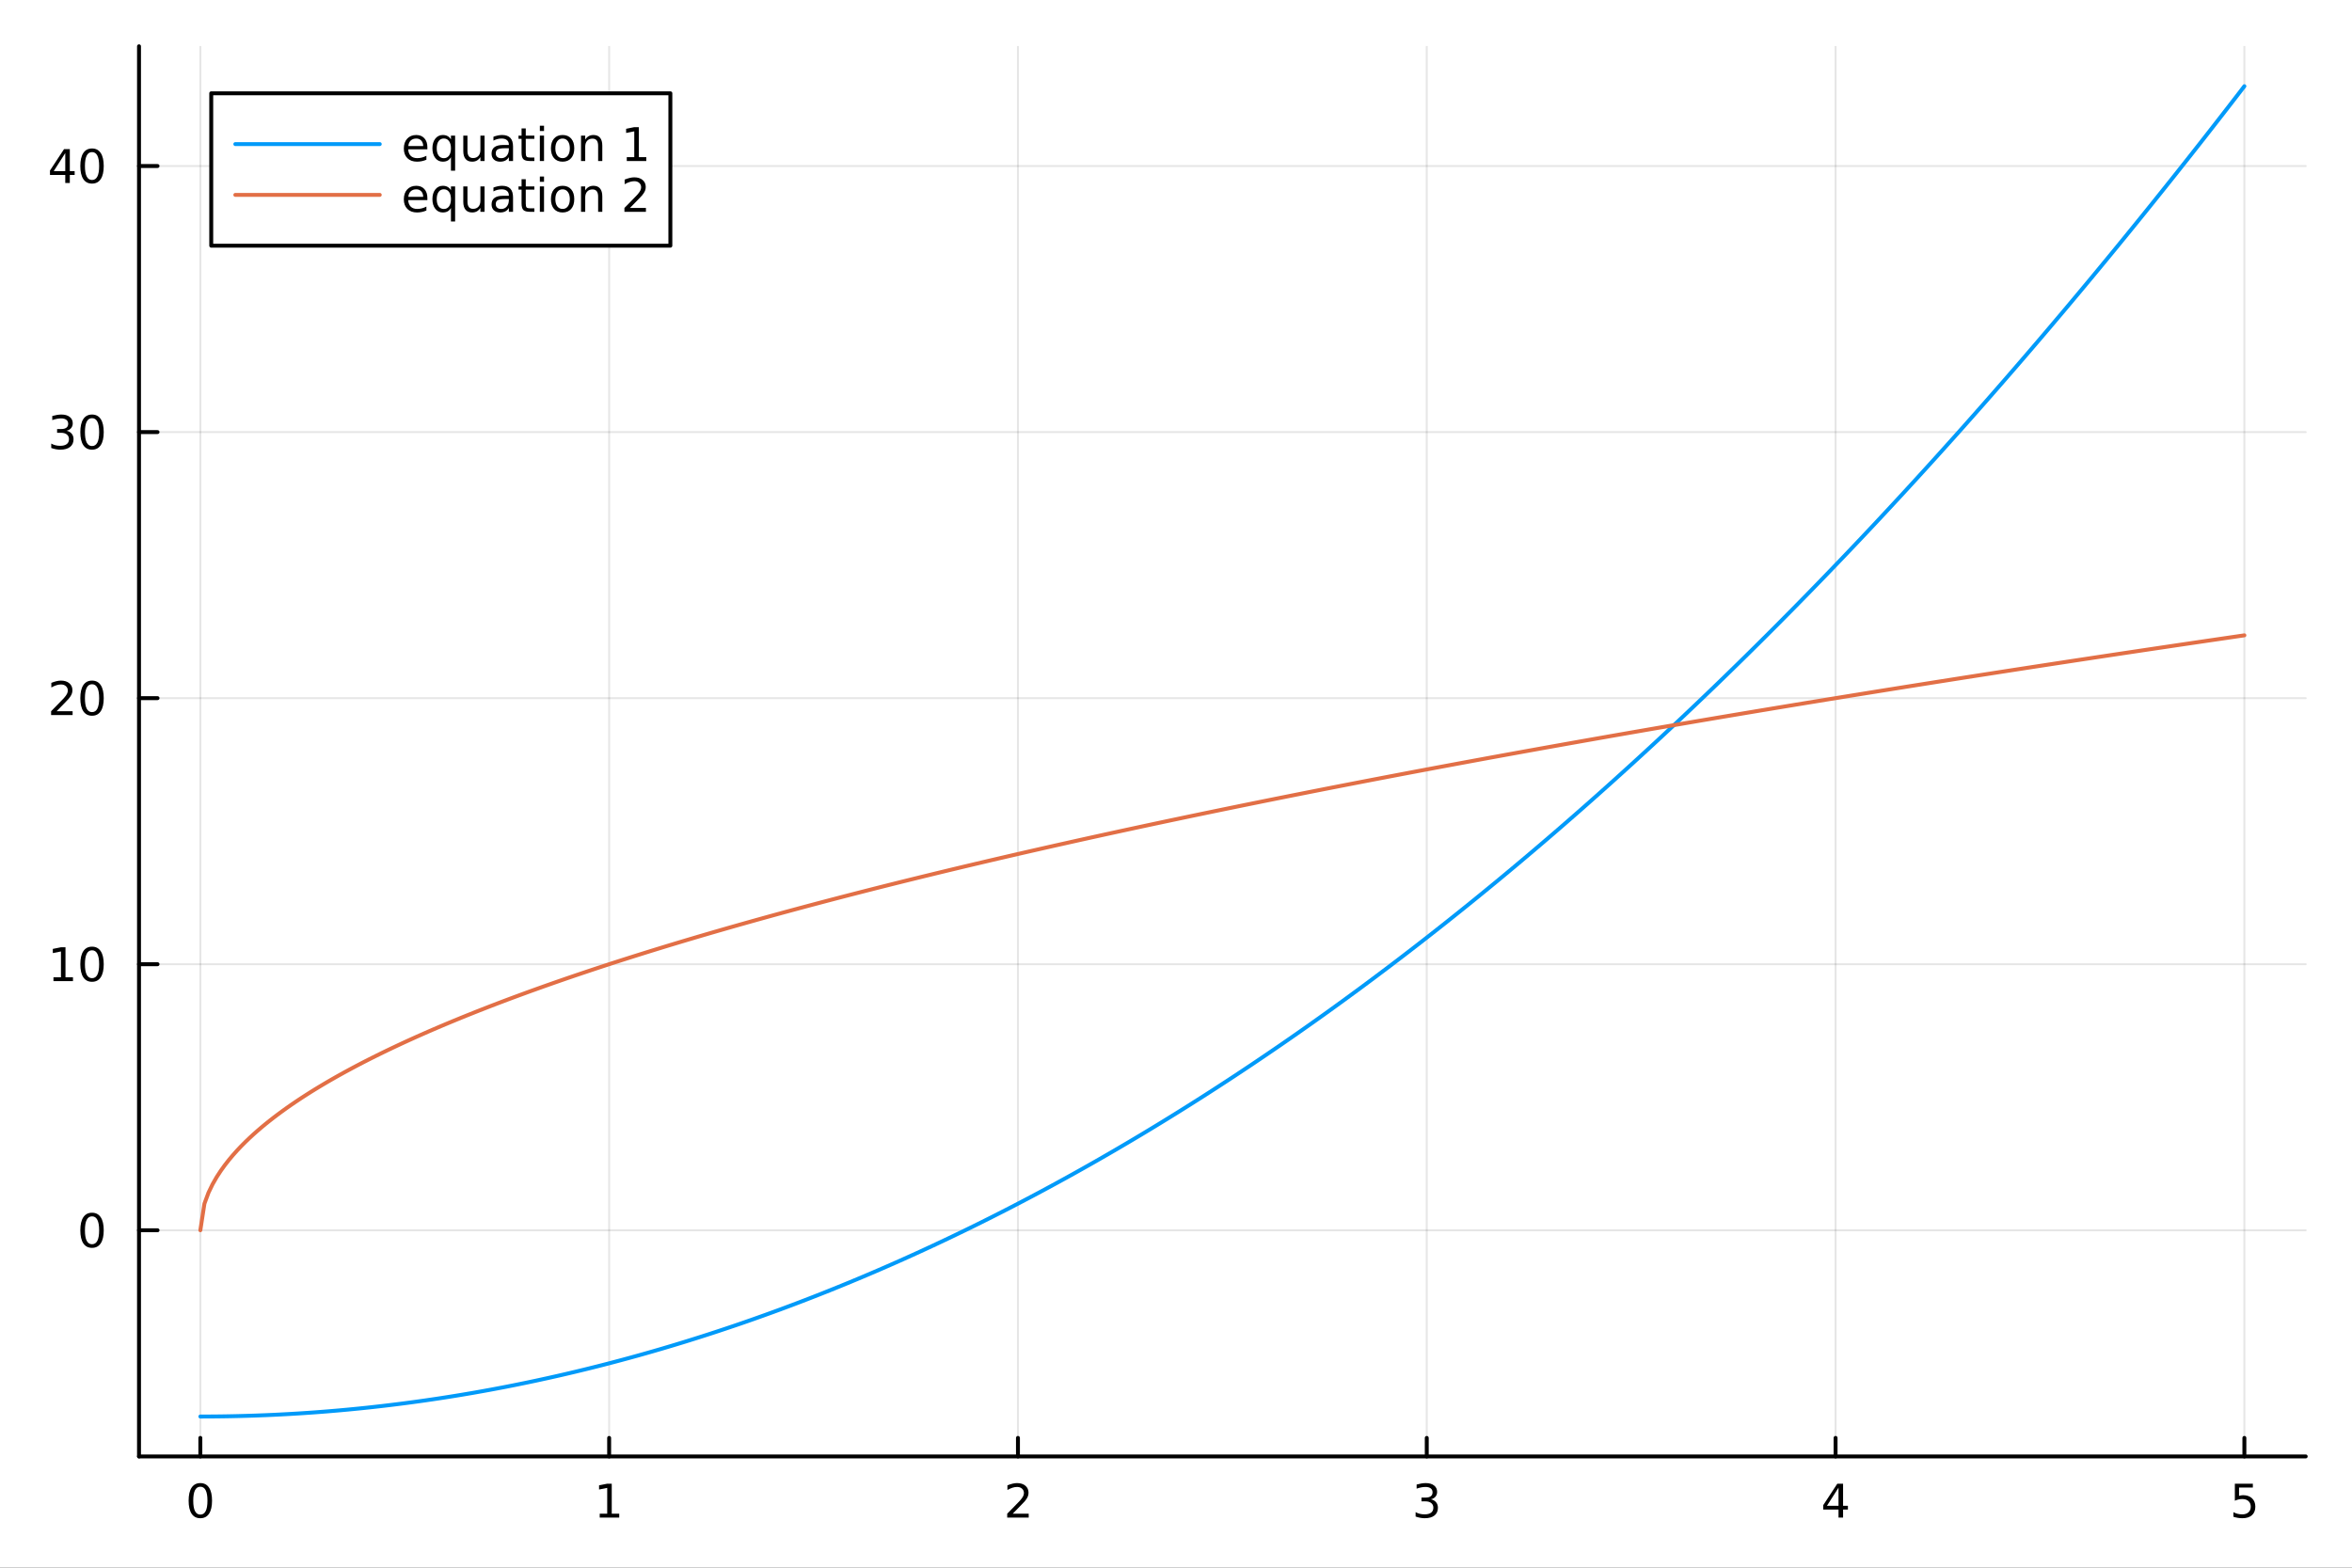 <?xml version="1.0" encoding="utf-8"?>
<svg xmlns="http://www.w3.org/2000/svg" xmlns:xlink="http://www.w3.org/1999/xlink" width="600" height="400" viewBox="0 0 2400 1600">
<rect x="0" y="0" width="2400" height="1600" fill="#333333" stroke="none"/>
<defs>
  <clipPath id="clip260">
    <rect x="0" y="0" width="2400" height="1600"/>
  </clipPath>
</defs>
<path clip-path="url(#clip260)" d="M0 1600 L2400 1600 L2400 0 L0 0  Z" fill="#ffffff" fill-rule="evenodd" fill-opacity="1"/>
<defs>
  <clipPath id="clip261">
    <rect x="480" y="0" width="1681" height="1600"/>
  </clipPath>
</defs>
<path clip-path="url(#clip260)" d="M141.853 1486.45 L2352.76 1486.45 L2352.76 47.244 L141.853 47.244  Z" fill="#ffffff" fill-rule="evenodd" fill-opacity="1"/>
<defs>
  <clipPath id="clip262">
    <rect x="141" y="47" width="2212" height="1440"/>
  </clipPath>
</defs>
<polyline clip-path="url(#clip262)" style="stroke:#000000; stroke-linecap:round; stroke-linejoin:round; stroke-width:2; stroke-opacity:0.1; fill:none" points="204.426,1486.45 204.426,47.244 "/>
<polyline clip-path="url(#clip262)" style="stroke:#000000; stroke-linecap:round; stroke-linejoin:round; stroke-width:2; stroke-opacity:0.1; fill:none" points="621.577,1486.45 621.577,47.244 "/>
<polyline clip-path="url(#clip262)" style="stroke:#000000; stroke-linecap:round; stroke-linejoin:round; stroke-width:2; stroke-opacity:0.1; fill:none" points="1038.73,1486.45 1038.73,47.244 "/>
<polyline clip-path="url(#clip262)" style="stroke:#000000; stroke-linecap:round; stroke-linejoin:round; stroke-width:2; stroke-opacity:0.1; fill:none" points="1455.88,1486.45 1455.88,47.244 "/>
<polyline clip-path="url(#clip262)" style="stroke:#000000; stroke-linecap:round; stroke-linejoin:round; stroke-width:2; stroke-opacity:0.1; fill:none" points="1873.03,1486.45 1873.03,47.244 "/>
<polyline clip-path="url(#clip262)" style="stroke:#000000; stroke-linecap:round; stroke-linejoin:round; stroke-width:2; stroke-opacity:0.1; fill:none" points="2290.18,1486.45 2290.18,47.244 "/>
<polyline clip-path="url(#clip260)" style="stroke:#000000; stroke-linecap:round; stroke-linejoin:round; stroke-width:4; stroke-opacity:1; fill:none" points="141.853,1486.45 2352.76,1486.45 "/>
<polyline clip-path="url(#clip260)" style="stroke:#000000; stroke-linecap:round; stroke-linejoin:round; stroke-width:4; stroke-opacity:1; fill:none" points="204.426,1486.45 204.426,1467.55 "/>
<polyline clip-path="url(#clip260)" style="stroke:#000000; stroke-linecap:round; stroke-linejoin:round; stroke-width:4; stroke-opacity:1; fill:none" points="621.577,1486.45 621.577,1467.55 "/>
<polyline clip-path="url(#clip260)" style="stroke:#000000; stroke-linecap:round; stroke-linejoin:round; stroke-width:4; stroke-opacity:1; fill:none" points="1038.73,1486.45 1038.73,1467.55 "/>
<polyline clip-path="url(#clip260)" style="stroke:#000000; stroke-linecap:round; stroke-linejoin:round; stroke-width:4; stroke-opacity:1; fill:none" points="1455.88,1486.45 1455.88,1467.55 "/>
<polyline clip-path="url(#clip260)" style="stroke:#000000; stroke-linecap:round; stroke-linejoin:round; stroke-width:4; stroke-opacity:1; fill:none" points="1873.03,1486.45 1873.03,1467.55 "/>
<polyline clip-path="url(#clip260)" style="stroke:#000000; stroke-linecap:round; stroke-linejoin:round; stroke-width:4; stroke-opacity:1; fill:none" points="2290.18,1486.45 2290.18,1467.55 "/>
<path clip-path="url(#clip260)" d="M204.426 1517.37 Q200.815 1517.37 198.986 1520.93 Q197.18 1524.47 197.18 1531.6 Q197.18 1538.71 198.986 1542.27 Q200.815 1545.82 204.426 1545.82 Q208.06 1545.82 209.865 1542.27 Q211.694 1538.71 211.694 1531.6 Q211.694 1524.47 209.865 1520.93 Q208.06 1517.37 204.426 1517.37 M204.426 1513.66 Q210.236 1513.66 213.291 1518.27 Q216.37 1522.85 216.37 1531.6 Q216.37 1540.33 213.291 1544.94 Q210.236 1549.52 204.426 1549.52 Q198.616 1549.52 195.537 1544.94 Q192.481 1540.33 192.481 1531.6 Q192.481 1522.85 195.537 1518.27 Q198.616 1513.66 204.426 1513.66 Z" fill="#000000" fill-rule="nonzero" fill-opacity="1" /><path clip-path="url(#clip260)" d="M611.959 1544.91 L619.598 1544.91 L619.598 1518.55 L611.288 1520.21 L611.288 1515.95 L619.552 1514.29 L624.228 1514.29 L624.228 1544.91 L631.866 1544.91 L631.866 1548.85 L611.959 1548.85 L611.959 1544.91 Z" fill="#000000" fill-rule="nonzero" fill-opacity="1" /><path clip-path="url(#clip260)" d="M1033.38 1544.91 L1049.7 1544.91 L1049.7 1548.85 L1027.76 1548.85 L1027.76 1544.91 Q1030.42 1542.16 1035 1537.53 Q1039.61 1532.88 1040.79 1531.53 Q1043.03 1529.01 1043.91 1527.27 Q1044.82 1525.51 1044.82 1523.82 Q1044.82 1521.07 1042.87 1519.33 Q1040.95 1517.6 1037.85 1517.6 Q1035.65 1517.6 1033.2 1518.36 Q1030.77 1519.13 1027.99 1520.68 L1027.99 1515.95 Q1030.81 1514.82 1033.27 1514.24 Q1035.72 1513.66 1037.76 1513.66 Q1043.13 1513.66 1046.32 1516.35 Q1049.52 1519.03 1049.52 1523.52 Q1049.52 1525.65 1048.71 1527.57 Q1047.92 1529.47 1045.81 1532.07 Q1045.23 1532.74 1042.13 1535.95 Q1039.03 1539.15 1033.38 1544.91 Z" fill="#000000" fill-rule="nonzero" fill-opacity="1" /><path clip-path="url(#clip260)" d="M1460.13 1530.21 Q1463.48 1530.93 1465.36 1533.2 Q1467.26 1535.47 1467.26 1538.8 Q1467.26 1543.92 1463.74 1546.72 Q1460.22 1549.52 1453.74 1549.52 Q1451.56 1549.52 1449.25 1549.08 Q1446.96 1548.66 1444.5 1547.81 L1444.5 1543.29 Q1446.45 1544.43 1448.76 1545.01 Q1451.08 1545.58 1453.6 1545.58 Q1458 1545.58 1460.29 1543.85 Q1462.6 1542.11 1462.6 1538.8 Q1462.6 1535.75 1460.45 1534.03 Q1458.32 1532.3 1454.5 1532.3 L1450.48 1532.3 L1450.48 1528.45 L1454.69 1528.45 Q1458.14 1528.45 1459.97 1527.09 Q1461.79 1525.7 1461.79 1523.11 Q1461.79 1520.45 1459.9 1519.03 Q1458.02 1517.6 1454.5 1517.6 Q1452.58 1517.6 1450.38 1518.01 Q1448.18 1518.43 1445.54 1519.31 L1445.54 1515.14 Q1448.21 1514.4 1450.52 1514.03 Q1452.86 1513.66 1454.92 1513.66 Q1460.24 1513.66 1463.35 1516.09 Q1466.45 1518.5 1466.45 1522.62 Q1466.45 1525.49 1464.8 1527.48 Q1463.16 1529.45 1460.13 1530.21 Z" fill="#000000" fill-rule="nonzero" fill-opacity="1" /><path clip-path="url(#clip260)" d="M1876.04 1518.36 L1864.24 1536.81 L1876.04 1536.81 L1876.04 1518.36 M1874.81 1514.29 L1880.69 1514.29 L1880.69 1536.81 L1885.62 1536.81 L1885.62 1540.7 L1880.69 1540.7 L1880.69 1548.85 L1876.04 1548.85 L1876.04 1540.7 L1860.44 1540.7 L1860.44 1536.19 L1874.81 1514.29 Z" fill="#000000" fill-rule="nonzero" fill-opacity="1" /><path clip-path="url(#clip260)" d="M2280.46 1514.29 L2298.82 1514.29 L2298.82 1518.22 L2284.74 1518.22 L2284.74 1526.7 Q2285.76 1526.35 2286.78 1526.19 Q2287.8 1526 2288.82 1526 Q2294.6 1526 2297.98 1529.17 Q2301.36 1532.34 2301.36 1537.76 Q2301.36 1543.34 2297.89 1546.44 Q2294.42 1549.52 2288.1 1549.52 Q2285.92 1549.52 2283.66 1549.15 Q2281.41 1548.78 2279 1548.04 L2279 1543.34 Q2281.09 1544.47 2283.31 1545.03 Q2285.53 1545.58 2288.01 1545.58 Q2292.01 1545.58 2294.35 1543.48 Q2296.69 1541.37 2296.69 1537.76 Q2296.69 1534.15 2294.35 1532.04 Q2292.01 1529.94 2288.01 1529.94 Q2286.13 1529.94 2284.26 1530.35 Q2282.41 1530.77 2280.46 1531.65 L2280.46 1514.29 Z" fill="#000000" fill-rule="nonzero" fill-opacity="1" /><polyline clip-path="url(#clip262)" style="stroke:#000000; stroke-linecap:round; stroke-linejoin:round; stroke-width:2; stroke-opacity:0.1; fill:none" points="141.853,1255.63 2352.76,1255.63 "/>
<polyline clip-path="url(#clip262)" style="stroke:#000000; stroke-linecap:round; stroke-linejoin:round; stroke-width:2; stroke-opacity:0.1; fill:none" points="141.853,984.084 2352.76,984.084 "/>
<polyline clip-path="url(#clip262)" style="stroke:#000000; stroke-linecap:round; stroke-linejoin:round; stroke-width:2; stroke-opacity:0.1; fill:none" points="141.853,712.536 2352.76,712.536 "/>
<polyline clip-path="url(#clip262)" style="stroke:#000000; stroke-linecap:round; stroke-linejoin:round; stroke-width:2; stroke-opacity:0.1; fill:none" points="141.853,440.989 2352.76,440.989 "/>
<polyline clip-path="url(#clip262)" style="stroke:#000000; stroke-linecap:round; stroke-linejoin:round; stroke-width:2; stroke-opacity:0.1; fill:none" points="141.853,169.441 2352.76,169.441 "/>
<polyline clip-path="url(#clip260)" style="stroke:#000000; stroke-linecap:round; stroke-linejoin:round; stroke-width:4; stroke-opacity:1; fill:none" points="141.853,1486.45 141.853,47.244 "/>
<polyline clip-path="url(#clip260)" style="stroke:#000000; stroke-linecap:round; stroke-linejoin:round; stroke-width:4; stroke-opacity:1; fill:none" points="141.853,1255.63 160.751,1255.63 "/>
<polyline clip-path="url(#clip260)" style="stroke:#000000; stroke-linecap:round; stroke-linejoin:round; stroke-width:4; stroke-opacity:1; fill:none" points="141.853,984.084 160.751,984.084 "/>
<polyline clip-path="url(#clip260)" style="stroke:#000000; stroke-linecap:round; stroke-linejoin:round; stroke-width:4; stroke-opacity:1; fill:none" points="141.853,712.536 160.751,712.536 "/>
<polyline clip-path="url(#clip260)" style="stroke:#000000; stroke-linecap:round; stroke-linejoin:round; stroke-width:4; stroke-opacity:1; fill:none" points="141.853,440.989 160.751,440.989 "/>
<polyline clip-path="url(#clip260)" style="stroke:#000000; stroke-linecap:round; stroke-linejoin:round; stroke-width:4; stroke-opacity:1; fill:none" points="141.853,169.441 160.751,169.441 "/>
<path clip-path="url(#clip260)" d="M93.909 1241.43 Q90.297 1241.43 88.469 1245 Q86.663 1248.54 86.663 1255.67 Q86.663 1262.77 88.469 1266.34 Q90.297 1269.88 93.909 1269.88 Q97.543 1269.88 99.348 1266.34 Q101.177 1262.77 101.177 1255.67 Q101.177 1248.54 99.348 1245 Q97.543 1241.43 93.909 1241.43 M93.909 1237.73 Q99.719 1237.73 102.774 1242.33 Q105.853 1246.92 105.853 1255.67 Q105.853 1264.39 102.774 1269 Q99.719 1273.58 93.909 1273.58 Q88.098 1273.58 85.02 1269 Q81.964 1264.39 81.964 1255.67 Q81.964 1246.92 85.02 1242.33 Q88.098 1237.73 93.909 1237.73 Z" fill="#000000" fill-rule="nonzero" fill-opacity="1" /><path clip-path="url(#clip260)" d="M54.557 997.429 L62.196 997.429 L62.196 971.064 L53.886 972.73 L53.886 968.471 L62.15 966.804 L66.825 966.804 L66.825 997.429 L74.464 997.429 L74.464 1001.36 L54.557 1001.36 L54.557 997.429 Z" fill="#000000" fill-rule="nonzero" fill-opacity="1" /><path clip-path="url(#clip260)" d="M93.909 969.883 Q90.297 969.883 88.469 973.448 Q86.663 976.989 86.663 984.119 Q86.663 991.225 88.469 994.79 Q90.297 998.332 93.909 998.332 Q97.543 998.332 99.348 994.79 Q101.177 991.225 101.177 984.119 Q101.177 976.989 99.348 973.448 Q97.543 969.883 93.909 969.883 M93.909 966.179 Q99.719 966.179 102.774 970.786 Q105.853 975.369 105.853 984.119 Q105.853 992.846 102.774 997.452 Q99.719 1002.04 93.909 1002.04 Q88.098 1002.04 85.02 997.452 Q81.964 992.846 81.964 984.119 Q81.964 975.369 85.02 970.786 Q88.098 966.179 93.909 966.179 Z" fill="#000000" fill-rule="nonzero" fill-opacity="1" /><path clip-path="url(#clip260)" d="M57.775 725.881 L74.094 725.881 L74.094 729.816 L52.15 729.816 L52.15 725.881 Q54.812 723.127 59.395 718.497 Q64.001 713.844 65.182 712.502 Q67.427 709.979 68.307 708.242 Q69.21 706.483 69.21 704.793 Q69.21 702.039 67.265 700.303 Q65.344 698.567 62.242 698.567 Q60.043 698.567 57.589 699.33 Q55.159 700.094 52.381 701.645 L52.381 696.923 Q55.205 695.789 57.659 695.21 Q60.112 694.631 62.15 694.631 Q67.52 694.631 70.714 697.317 Q73.909 700.002 73.909 704.492 Q73.909 706.622 73.099 708.543 Q72.311 710.442 70.205 713.034 Q69.626 713.705 66.525 716.923 Q63.423 720.117 57.775 725.881 Z" fill="#000000" fill-rule="nonzero" fill-opacity="1" /><path clip-path="url(#clip260)" d="M93.909 698.335 Q90.297 698.335 88.469 701.9 Q86.663 705.442 86.663 712.571 Q86.663 719.678 88.469 723.242 Q90.297 726.784 93.909 726.784 Q97.543 726.784 99.348 723.242 Q101.177 719.678 101.177 712.571 Q101.177 705.442 99.348 701.9 Q97.543 698.335 93.909 698.335 M93.909 694.631 Q99.719 694.631 102.774 699.238 Q105.853 703.821 105.853 712.571 Q105.853 721.298 102.774 725.904 Q99.719 730.488 93.909 730.488 Q88.098 730.488 85.02 725.904 Q81.964 721.298 81.964 712.571 Q81.964 703.821 85.02 699.238 Q88.098 694.631 93.909 694.631 Z" fill="#000000" fill-rule="nonzero" fill-opacity="1" /><path clip-path="url(#clip260)" d="M67.913 439.634 Q71.27 440.352 73.145 442.62 Q75.043 444.889 75.043 448.222 Q75.043 453.338 71.524 456.139 Q68.006 458.94 61.525 458.94 Q59.349 458.94 57.034 458.5 Q54.742 458.083 52.288 457.227 L52.288 452.713 Q54.233 453.847 56.548 454.426 Q58.862 455.005 61.386 455.005 Q65.784 455.005 68.075 453.269 Q70.39 451.532 70.39 448.222 Q70.39 445.167 68.237 443.454 Q66.108 441.718 62.288 441.718 L58.261 441.718 L58.261 437.875 L62.474 437.875 Q65.923 437.875 67.751 436.509 Q69.58 435.121 69.58 432.528 Q69.58 429.866 67.682 428.454 Q65.807 427.019 62.288 427.019 Q60.367 427.019 58.168 427.435 Q55.969 427.852 53.33 428.732 L53.33 424.565 Q55.992 423.824 58.307 423.454 Q60.645 423.084 62.705 423.084 Q68.029 423.084 71.131 425.514 Q74.233 427.921 74.233 432.042 Q74.233 434.912 72.589 436.903 Q70.946 438.87 67.913 439.634 Z" fill="#000000" fill-rule="nonzero" fill-opacity="1" /><path clip-path="url(#clip260)" d="M93.909 426.787 Q90.297 426.787 88.469 430.352 Q86.663 433.894 86.663 441.023 Q86.663 448.13 88.469 451.694 Q90.297 455.236 93.909 455.236 Q97.543 455.236 99.348 451.694 Q101.177 448.13 101.177 441.023 Q101.177 433.894 99.348 430.352 Q97.543 426.787 93.909 426.787 M93.909 423.084 Q99.719 423.084 102.774 427.69 Q105.853 432.273 105.853 441.023 Q105.853 449.75 102.774 454.357 Q99.719 458.94 93.909 458.94 Q88.098 458.94 85.02 454.357 Q81.964 449.75 81.964 441.023 Q81.964 432.273 85.02 427.69 Q88.098 423.084 93.909 423.084 Z" fill="#000000" fill-rule="nonzero" fill-opacity="1" /><path clip-path="url(#clip260)" d="M66.594 156.235 L54.788 174.684 L66.594 174.684 L66.594 156.235 M65.367 152.161 L71.247 152.161 L71.247 174.684 L76.177 174.684 L76.177 178.573 L71.247 178.573 L71.247 186.721 L66.594 186.721 L66.594 178.573 L50.992 178.573 L50.992 174.059 L65.367 152.161 Z" fill="#000000" fill-rule="nonzero" fill-opacity="1" /><path clip-path="url(#clip260)" d="M93.909 155.239 Q90.297 155.239 88.469 158.804 Q86.663 162.346 86.663 169.475 Q86.663 176.582 88.469 180.147 Q90.297 183.688 93.909 183.688 Q97.543 183.688 99.348 180.147 Q101.177 176.582 101.177 169.475 Q101.177 162.346 99.348 158.804 Q97.543 155.239 93.909 155.239 M93.909 151.536 Q99.719 151.536 102.774 156.142 Q105.853 160.725 105.853 169.475 Q105.853 178.202 102.774 182.809 Q99.719 187.392 93.909 187.392 Q88.098 187.392 85.02 182.809 Q81.964 178.202 81.964 169.475 Q81.964 160.725 85.02 156.142 Q88.098 151.536 93.909 151.536 Z" fill="#000000" fill-rule="nonzero" fill-opacity="1" /><polyline clip-path="url(#clip262)" style="stroke:#009af9; stroke-linecap:round; stroke-linejoin:round; stroke-width:4; stroke-opacity:1; fill:none" points="204.426,1445.72 208.597,1445.71 212.769,1445.69 216.94,1445.67 221.112,1445.63 225.283,1445.58 229.455,1445.52 233.626,1445.45 237.798,1445.37 241.969,1445.28 246.141,1445.17 250.312,1445.06 254.484,1444.93 258.655,1444.8 262.827,1444.65 266.998,1444.49 271.17,1444.33 275.341,1444.15 279.513,1443.96 283.684,1443.76 287.856,1443.54 292.027,1443.32 296.199,1443.09 300.371,1442.84 304.542,1442.59 308.714,1442.32 312.885,1442.04 317.057,1441.76 321.228,1441.46 325.4,1441.15 329.571,1440.83 333.743,1440.5 337.914,1440.15 342.086,1439.8 346.257,1439.44 350.429,1439.06 354.6,1438.68 358.772,1438.28 362.943,1437.87 367.115,1437.46 371.286,1437.03 375.458,1436.59 379.629,1436.14 383.801,1435.67 387.972,1435.2 392.144,1434.72 396.315,1434.22 400.487,1433.72 404.658,1433.2 408.83,1432.68 413.001,1432.14 417.173,1431.59 421.344,1431.03 425.516,1430.46 429.687,1429.88 433.859,1429.29 438.031,1428.68 442.202,1428.07 446.374,1427.45 450.545,1426.81 454.717,1426.16 458.888,1425.51 463.06,1424.84 467.231,1424.16 471.403,1423.47 475.574,1422.77 479.746,1422.06 483.917,1421.34 488.089,1420.6 492.26,1419.86 496.432,1419.1 500.603,1418.34 504.775,1417.56 508.946,1416.77 513.118,1415.98 517.289,1415.17 521.461,1414.35 525.632,1413.52 529.804,1412.67 533.975,1411.82 538.147,1410.96 542.318,1410.08 546.49,1409.2 550.661,1408.3 554.833,1407.39 559.004,1406.48 563.176,1405.55 567.347,1404.61 571.519,1403.66 575.691,1402.7 579.862,1401.72 584.034,1400.74 588.205,1399.75 592.377,1398.74 596.548,1397.73 600.72,1396.7 604.891,1395.66 609.063,1394.62 613.234,1393.56 617.406,1392.49 621.577,1391.41 625.749,1390.31 629.92,1389.21 634.092,1388.1 638.263,1386.97 642.435,1385.84 646.606,1384.69 650.778,1383.54 654.949,1382.37 659.121,1381.19 663.292,1380 667.464,1378.8 671.635,1377.59 675.807,1376.37 679.978,1375.13 684.15,1373.89 688.321,1372.64 692.493,1371.37 696.664,1370.1 700.836,1368.81 705.007,1367.51 709.179,1366.2 713.351,1364.88 717.522,1363.55 721.694,1362.21 725.865,1360.86 730.037,1359.49 734.208,1358.12 738.38,1356.73 742.551,1355.34 746.723,1353.93 750.894,1352.52 755.066,1351.09 759.237,1349.65 763.409,1348.2 767.58,1346.74 771.752,1345.26 775.923,1343.78 780.095,1342.29 784.266,1340.78 788.438,1339.27 792.609,1337.74 796.781,1336.21 800.952,1334.66 805.124,1333.1 809.295,1331.53 813.467,1329.95 817.638,1328.36 821.81,1326.76 825.981,1325.14 830.153,1323.52 834.324,1321.88 838.496,1320.24 842.667,1318.58 846.839,1316.92 851.01,1315.24 855.182,1313.55 859.354,1311.85 863.525,1310.14 867.697,1308.42 871.868,1306.68 876.04,1304.94 880.211,1303.19 884.383,1301.42 888.554,1299.64 892.726,1297.86 896.897,1296.06 901.069,1294.25 905.24,1292.43 909.412,1290.6 913.583,1288.76 917.755,1286.91 921.926,1285.05 926.098,1283.17 930.269,1281.29 934.441,1279.39 938.612,1277.49 942.784,1275.57 946.955,1273.64 951.127,1271.7 955.298,1269.75 959.47,1267.79 963.641,1265.82 967.813,1263.84 971.984,1261.85 976.156,1259.84 980.327,1257.83 984.499,1255.8 988.67,1253.76 992.842,1251.72 997.014,1249.66 1001.19,1247.59 1005.36,1245.51 1009.53,1243.42 1013.7,1241.32 1017.87,1239.2 1022.04,1237.08 1026.21,1234.95 1030.39,1232.8 1034.56,1230.64 1038.73,1228.48 1042.9,1226.3 1047.07,1224.11 1051.24,1221.91 1055.41,1219.7 1059.59,1217.48 1063.76,1215.25 1067.93,1213 1072.1,1210.75 1076.27,1208.49 1080.44,1206.21 1084.62,1203.92 1088.79,1201.63 1092.96,1199.32 1097.13,1197 1101.3,1194.67 1105.47,1192.33 1109.64,1189.98 1113.82,1187.61 1117.99,1185.24 1122.16,1182.86 1126.33,1180.46 1130.5,1178.06 1134.67,1175.64 1138.85,1173.21 1143.02,1170.77 1147.19,1168.32 1151.36,1165.86 1155.53,1163.39 1159.7,1160.91 1163.87,1158.42 1168.05,1155.91 1172.22,1153.4 1176.39,1150.87 1180.56,1148.34 1184.73,1145.79 1188.9,1143.23 1193.07,1140.66 1197.25,1138.08 1201.42,1135.49 1205.59,1132.89 1209.76,1130.28 1213.93,1127.66 1218.1,1125.02 1222.28,1122.38 1226.45,1119.72 1230.62,1117.06 1234.79,1114.38 1238.96,1111.69 1243.13,1108.99 1247.3,1106.28 1251.48,1103.56 1255.65,1100.83 1259.82,1098.09 1263.99,1095.33 1268.16,1092.57 1272.33,1089.79 1276.51,1087.01 1280.68,1084.21 1284.85,1081.4 1289.02,1078.58 1293.19,1075.75 1297.36,1072.91 1301.53,1070.06 1305.71,1067.2 1309.88,1064.33 1314.05,1061.44 1318.22,1058.55 1322.39,1055.64 1326.56,1052.73 1330.73,1049.8 1334.91,1046.86 1339.08,1043.91 1343.25,1040.95 1347.42,1037.98 1351.59,1035 1355.76,1032.01 1359.94,1029 1364.11,1025.99 1368.28,1022.96 1372.45,1019.93 1376.62,1016.88 1380.79,1013.82 1384.96,1010.76 1389.14,1007.68 1393.31,1004.59 1397.48,1001.49 1401.65,998.373 1405.82,995.25 1409.99,992.117 1414.17,988.972 1418.34,985.817 1422.51,982.651 1426.68,979.473 1430.85,976.285 1435.02,973.087 1439.19,969.877 1443.37,966.656 1447.54,963.425 1451.71,960.183 1455.88,956.93 1460.05,953.665 1464.22,950.391 1468.39,947.105 1472.57,943.808 1476.74,940.501 1480.91,937.183 1485.08,933.853 1489.25,930.513 1493.42,927.162 1497.6,923.801 1501.77,920.428 1505.94,917.045 1510.11,913.65 1514.28,910.245 1518.45,906.829 1522.62,903.402 1526.8,899.964 1530.97,896.516 1535.14,893.056 1539.31,889.586 1543.48,886.104 1547.65,882.612 1551.83,879.109 1556,875.595 1560.17,872.071 1564.34,868.535 1568.51,864.989 1572.68,861.432 1576.85,857.863 1581.03,854.284 1585.2,850.695 1589.37,847.094 1593.54,843.482 1597.71,839.86 1601.88,836.226 1606.05,832.582 1610.23,828.927 1614.4,825.261 1618.57,821.585 1622.74,817.897 1626.91,814.199 1631.08,810.489 1635.26,806.769 1639.43,803.038 1643.6,799.296 1647.77,795.543 1651.94,791.78 1656.11,788.005 1660.28,784.22 1664.46,780.423 1668.63,776.616 1672.8,772.798 1676.97,768.969 1681.14,765.13 1685.31,761.279 1689.49,757.418 1693.66,753.546 1697.83,749.662 1702,745.768 1706.17,741.864 1710.34,737.948 1714.51,734.021 1718.69,730.084 1722.86,726.136 1727.03,722.176 1731.2,718.206 1735.37,714.225 1739.54,710.234 1743.71,706.231 1747.89,702.218 1752.06,698.193 1756.23,694.158 1760.4,690.112 1764.57,686.055 1768.74,681.987 1772.92,677.909 1777.09,673.819 1781.26,669.719 1785.43,665.608 1789.6,661.485 1793.77,657.352 1797.94,653.209 1802.12,649.054 1806.29,644.888 1810.46,640.712 1814.63,636.525 1818.8,632.327 1822.97,628.118 1827.15,623.898 1831.32,619.667 1835.49,615.425 1839.66,611.173 1843.83,606.91 1848,602.636 1852.17,598.351 1856.35,594.055 1860.52,589.748 1864.69,585.43 1868.86,581.102 1873.03,576.762 1877.2,572.412 1881.37,568.051 1885.55,563.679 1889.72,559.297 1893.89,554.903 1898.06,550.498 1902.23,546.083 1906.4,541.657 1910.58,537.22 1914.75,532.772 1918.92,528.313 1923.09,523.843 1927.26,519.363 1931.43,514.871 1935.6,510.369 1939.78,505.856 1943.95,501.332 1948.12,496.797 1952.29,492.251 1956.46,487.695 1960.63,483.127 1964.81,478.549 1968.98,473.96 1973.15,469.36 1977.32,464.749 1981.49,460.127 1985.66,455.495 1989.83,450.851 1994.01,446.197 1998.18,441.532 2002.35,436.856 2006.52,432.169 2010.69,427.471 2014.86,422.762 2019.03,418.043 2023.21,413.312 2027.38,408.571 2031.55,403.819 2035.72,399.056 2039.89,394.282 2044.06,389.498 2048.24,384.702 2052.41,379.896 2056.58,375.078 2060.75,370.25 2064.92,365.411 2069.09,360.561 2073.26,355.701 2077.44,350.829 2081.61,345.947 2085.78,341.053 2089.95,336.149 2094.12,331.234 2098.29,326.308 2102.47,321.372 2106.64,316.424 2110.81,311.466 2114.98,306.496 2119.15,301.516 2123.32,296.525 2127.49,291.523 2131.67,286.51 2135.84,281.487 2140.01,276.452 2144.18,271.407 2148.35,266.351 2152.52,261.284 2156.69,256.206 2160.87,251.117 2165.04,246.017 2169.21,240.907 2173.38,235.785 2177.55,230.653 2181.72,225.51 2185.9,220.356 2190.07,215.191 2194.24,210.015 2198.41,204.829 2202.58,199.631 2206.75,194.423 2210.92,189.204 2215.1,183.974 2219.27,178.733 2223.44,173.481 2227.61,168.219 2231.78,162.945 2235.95,157.661 2240.12,152.366 2244.3,147.06 2248.47,141.743 2252.64,136.415 2256.81,131.076 2260.98,125.727 2265.15,120.367 2269.33,114.995 2273.5,109.613 2277.67,104.22 2281.84,98.817 2286.01,93.402 2290.18,87.976 "/>
<polyline clip-path="url(#clip262)" style="stroke:#e26f46; stroke-linecap:round; stroke-linejoin:round; stroke-width:4; stroke-opacity:1; fill:none" points="204.426,1255.63 208.597,1228.48 212.769,1217.23 216.94,1208.6 221.112,1201.32 225.283,1194.91 229.455,1189.12 233.626,1183.79 237.798,1178.83 241.969,1174.17 246.141,1169.76 250.312,1165.57 254.484,1161.57 258.655,1157.72 262.827,1154.03 266.998,1150.46 271.17,1147.01 275.341,1143.67 279.513,1140.42 283.684,1137.27 287.856,1134.19 292.027,1131.19 296.199,1128.26 300.371,1125.4 304.542,1122.6 308.714,1119.86 312.885,1117.17 317.057,1114.53 321.228,1111.94 325.4,1109.4 329.571,1106.9 333.743,1104.44 337.914,1102.02 342.086,1099.64 346.257,1097.29 350.429,1094.98 354.6,1092.7 358.772,1090.46 362.943,1088.24 367.115,1086.05 371.286,1083.89 375.458,1081.76 379.629,1079.65 383.801,1077.57 387.972,1075.51 392.144,1073.47 396.315,1071.46 400.487,1069.47 404.658,1067.5 408.83,1065.55 413.001,1063.62 417.173,1061.71 421.344,1059.82 425.516,1057.94 429.687,1056.09 433.859,1054.25 438.031,1052.42 442.202,1050.62 446.374,1048.83 450.545,1047.05 454.717,1045.29 458.888,1043.55 463.06,1041.82 467.231,1040.1 471.403,1038.39 475.574,1036.7 479.746,1035.03 483.917,1033.36 488.089,1031.71 492.26,1030.07 496.432,1028.44 500.603,1026.82 504.775,1025.22 508.946,1023.62 513.118,1022.04 517.289,1020.46 521.461,1018.9 525.632,1017.35 529.804,1015.81 533.975,1014.28 538.147,1012.75 542.318,1011.24 546.49,1009.74 550.661,1008.24 554.833,1006.75 559.004,1005.28 563.176,1003.81 567.347,1002.35 571.519,1000.9 575.691,999.454 579.862,998.019 584.034,996.592 588.205,995.173 592.377,993.761 596.548,992.357 600.72,990.96 604.891,989.571 609.063,988.189 613.234,986.813 617.406,985.445 621.577,984.084 625.749,982.73 629.92,981.382 634.092,980.041 638.263,978.707 642.435,977.378 646.606,976.057 650.778,974.741 654.949,973.431 659.121,972.128 663.292,970.83 667.464,969.539 671.635,968.253 675.807,966.973 679.978,965.698 684.15,964.43 688.321,963.166 692.493,961.908 696.664,960.656 700.836,959.408 705.007,958.166 709.179,956.93 713.351,955.698 717.522,954.471 721.694,953.249 725.865,952.032 730.037,950.82 734.208,949.613 738.38,948.411 742.551,947.213 746.723,946.02 750.894,944.831 755.066,943.647 759.237,942.468 763.409,941.293 767.58,940.122 771.752,938.956 775.923,937.794 780.095,936.636 784.266,935.482 788.438,934.332 792.609,933.187 796.781,932.046 800.952,930.908 805.124,929.775 809.295,928.645 813.467,927.52 817.638,926.398 821.81,925.28 825.981,924.166 830.153,923.055 834.324,921.949 838.496,920.845 842.667,919.746 846.839,918.65 851.01,917.558 855.182,916.469 859.354,915.384 863.525,914.302 867.697,913.223 871.868,912.148 876.04,911.077 880.211,910.008 884.383,908.943 888.554,907.881 892.726,906.823 896.897,905.767 901.069,904.715 905.24,903.666 909.412,902.62 913.583,901.577 917.755,900.537 921.926,899.5 926.098,898.467 930.269,897.436 934.441,896.408 938.612,895.383 942.784,894.361 946.955,893.342 951.127,892.326 955.298,891.312 959.47,890.302 963.641,889.294 967.813,888.289 971.984,887.287 976.156,886.287 980.327,885.29 984.499,884.296 988.67,883.304 992.842,882.316 997.014,881.329 1001.19,880.346 1005.36,879.364 1009.53,878.386 1013.7,877.41 1017.87,876.436 1022.04,875.465 1026.21,874.497 1030.39,873.53 1034.56,872.567 1038.73,871.605 1042.9,870.647 1047.07,869.69 1051.24,868.736 1055.41,867.784 1059.59,866.835 1063.76,865.888 1067.93,864.943 1072.1,864 1076.27,863.06 1080.44,862.122 1084.62,861.186 1088.79,860.252 1092.96,859.321 1097.13,858.392 1101.3,857.465 1105.47,856.54 1109.64,855.617 1113.82,854.697 1117.99,853.778 1122.16,852.862 1126.33,851.947 1130.5,851.035 1134.67,850.125 1138.85,849.217 1143.02,848.31 1147.19,847.406 1151.36,846.504 1155.53,845.604 1159.7,844.706 1163.87,843.809 1168.05,842.915 1172.22,842.023 1176.39,841.132 1180.56,840.244 1184.73,839.357 1188.9,838.472 1193.07,837.59 1197.25,836.709 1201.42,835.829 1205.59,834.952 1209.76,834.076 1213.93,833.203 1218.1,832.331 1222.28,831.461 1226.45,830.593 1230.62,829.726 1234.79,828.861 1238.96,827.998 1243.13,827.137 1247.3,826.277 1251.48,825.419 1255.65,824.563 1259.82,823.709 1263.99,822.856 1268.16,822.005 1272.33,821.156 1276.51,820.308 1280.68,819.462 1284.85,818.617 1289.02,817.774 1293.19,816.933 1297.36,816.094 1301.53,815.256 1305.71,814.419 1309.88,813.584 1314.05,812.751 1318.22,811.919 1322.39,811.089 1326.56,810.261 1330.73,809.433 1334.91,808.608 1339.08,807.784 1343.25,806.961 1347.42,806.14 1351.59,805.321 1355.76,804.503 1359.94,803.686 1364.11,802.871 1368.28,802.058 1372.45,801.246 1376.62,800.435 1380.79,799.626 1384.96,798.818 1389.14,798.012 1393.31,797.207 1397.48,796.403 1401.65,795.601 1405.82,794.8 1409.99,794.001 1414.17,793.203 1418.34,792.406 1422.51,791.611 1426.68,790.817 1430.85,790.025 1435.02,789.233 1439.19,788.444 1443.37,787.655 1447.54,786.868 1451.71,786.082 1455.88,785.297 1460.05,784.514 1464.22,783.732 1468.39,782.952 1472.57,782.172 1476.74,781.394 1480.91,780.617 1485.08,779.842 1489.25,779.068 1493.42,778.295 1497.6,777.523 1501.77,776.752 1505.94,775.983 1510.11,775.215 1514.28,774.448 1518.45,773.682 1522.62,772.918 1526.8,772.155 1530.97,771.393 1535.14,770.632 1539.31,769.873 1543.48,769.114 1547.65,768.357 1551.83,767.601 1556,766.846 1560.17,766.092 1564.34,765.34 1568.51,764.588 1572.68,763.838 1576.85,763.089 1581.03,762.341 1585.2,761.594 1589.37,760.848 1593.54,760.104 1597.71,759.36 1601.88,758.618 1606.05,757.877 1610.23,757.137 1614.4,756.397 1618.57,755.659 1622.74,754.923 1626.91,754.187 1631.08,753.452 1635.26,752.718 1639.43,751.986 1643.6,751.254 1647.77,750.524 1651.94,749.795 1656.11,749.066 1660.28,748.339 1664.46,747.613 1668.63,746.887 1672.8,746.163 1676.97,745.44 1681.14,744.718 1685.31,743.997 1689.49,743.277 1693.66,742.558 1697.83,741.839 1702,741.122 1706.17,740.406 1710.34,739.691 1714.51,738.977 1718.69,738.264 1722.86,737.552 1727.03,736.841 1731.2,736.13 1735.37,735.421 1739.54,734.713 1743.71,734.006 1747.89,733.299 1752.06,732.594 1756.23,731.89 1760.4,731.186 1764.57,730.484 1768.74,729.782 1772.92,729.081 1777.09,728.382 1781.26,727.683 1785.43,726.985 1789.6,726.288 1793.77,725.592 1797.94,724.897 1802.12,724.202 1806.29,723.509 1810.46,722.817 1814.63,722.125 1818.8,721.435 1822.97,720.745 1827.15,720.056 1831.32,719.368 1835.49,718.681 1839.66,717.995 1843.83,717.309 1848,716.625 1852.17,715.941 1856.35,715.259 1860.52,714.577 1864.69,713.896 1868.86,713.216 1873.03,712.536 1877.2,711.858 1881.37,711.18 1885.55,710.504 1889.72,709.828 1893.89,709.153 1898.06,708.478 1902.23,707.805 1906.4,707.132 1910.58,706.461 1914.75,705.79 1918.92,705.119 1923.09,704.45 1927.26,703.782 1931.43,703.114 1935.6,702.447 1939.78,701.781 1943.95,701.116 1948.12,700.451 1952.29,699.788 1956.46,699.125 1960.63,698.463 1964.81,697.801 1968.98,697.141 1973.15,696.481 1977.32,695.822 1981.49,695.164 1985.66,694.506 1989.83,693.85 1994.01,693.194 1998.18,692.538 2002.35,691.884 2006.52,691.23 2010.69,690.578 2014.86,689.926 2019.03,689.274 2023.21,688.624 2027.38,687.974 2031.55,687.325 2035.72,686.676 2039.89,686.029 2044.06,685.382 2048.24,684.735 2052.41,684.09 2056.58,683.445 2060.75,682.801 2064.92,682.158 2069.09,681.515 2073.26,680.874 2077.44,680.233 2081.61,679.592 2085.78,678.952 2089.95,678.313 2094.12,677.675 2098.29,677.038 2102.47,676.401 2106.64,675.765 2110.81,675.129 2114.98,674.494 2119.15,673.86 2123.32,673.227 2127.49,672.594 2131.67,671.962 2135.84,671.331 2140.01,670.7 2144.18,670.07 2148.35,669.441 2152.52,668.812 2156.69,668.184 2160.87,667.557 2165.04,666.93 2169.21,666.304 2173.38,665.679 2177.55,665.055 2181.72,664.431 2185.9,663.807 2190.07,663.185 2194.24,662.563 2198.41,661.941 2202.58,661.321 2206.75,660.701 2210.92,660.081 2215.1,659.462 2219.27,658.844 2223.44,658.227 2227.61,657.61 2231.78,656.994 2235.95,656.378 2240.12,655.763 2244.3,655.149 2248.47,654.535 2252.64,653.922 2256.81,653.31 2260.98,652.698 2265.15,652.087 2269.33,651.476 2273.5,650.866 2277.67,650.257 2281.84,649.648 2286.01,649.04 2290.18,648.433 "/>
<path clip-path="url(#clip260)" d="M215.55 250.738 L684.046 250.738 L684.046 95.218 L215.55 95.218  Z" fill="#ffffff" fill-rule="evenodd" fill-opacity="1"/>
<polyline clip-path="url(#clip260)" style="stroke:#000000; stroke-linecap:round; stroke-linejoin:round; stroke-width:4; stroke-opacity:1; fill:none" points="215.55,250.738 684.046,250.738 684.046,95.218 215.55,95.218 215.55,250.738 "/>
<polyline clip-path="url(#clip260)" style="stroke:#009af9; stroke-linecap:round; stroke-linejoin:round; stroke-width:4; stroke-opacity:1; fill:none" points="240.115,147.058 387.509,147.058 "/>
<path clip-path="url(#clip260)" d="M436.102 150.31 L436.102 152.393 L416.519 152.393 Q416.797 156.791 419.158 159.106 Q421.542 161.398 425.778 161.398 Q428.232 161.398 430.523 160.796 Q432.838 160.194 435.107 158.99 L435.107 163.018 Q432.815 163.99 430.408 164.5 Q428 165.009 425.523 165.009 Q419.32 165.009 415.686 161.398 Q412.074 157.787 412.074 151.629 Q412.074 145.264 415.5 141.537 Q418.949 137.787 424.783 137.787 Q430.014 137.787 433.047 141.166 Q436.102 144.523 436.102 150.31 M431.843 149.06 Q431.797 145.565 429.875 143.481 Q427.977 141.398 424.829 141.398 Q421.264 141.398 419.111 143.412 Q416.982 145.426 416.658 149.083 L431.843 149.06 Z" fill="#000000" fill-rule="nonzero" fill-opacity="1" /><path clip-path="url(#clip260)" d="M445.639 151.398 Q445.639 156.097 447.56 158.782 Q449.505 161.444 452.884 161.444 Q456.264 161.444 458.208 158.782 Q460.153 156.097 460.153 151.398 Q460.153 146.699 458.208 144.037 Q456.264 141.352 452.884 141.352 Q449.505 141.352 447.56 144.037 Q445.639 146.699 445.639 151.398 M460.153 160.449 Q458.81 162.763 456.75 163.898 Q454.713 165.009 451.843 165.009 Q447.144 165.009 444.181 161.259 Q441.241 157.509 441.241 151.398 Q441.241 145.287 444.181 141.537 Q447.144 137.787 451.843 137.787 Q454.713 137.787 456.75 138.921 Q458.81 140.032 460.153 142.347 L460.153 138.412 L464.412 138.412 L464.412 174.199 L460.153 174.199 L460.153 160.449 Z" fill="#000000" fill-rule="nonzero" fill-opacity="1" /><path clip-path="url(#clip260)" d="M472.745 154.106 L472.745 138.412 L477.005 138.412 L477.005 153.944 Q477.005 157.625 478.44 159.476 Q479.875 161.305 482.745 161.305 Q486.194 161.305 488.185 159.106 Q490.199 156.907 490.199 153.111 L490.199 138.412 L494.458 138.412 L494.458 164.338 L490.199 164.338 L490.199 160.356 Q488.648 162.717 486.588 163.875 Q484.551 165.009 481.843 165.009 Q477.375 165.009 475.06 162.231 Q472.745 159.453 472.745 154.106 M483.463 137.787 L483.463 137.787 Z" fill="#000000" fill-rule="nonzero" fill-opacity="1" /><path clip-path="url(#clip260)" d="M515.014 151.305 Q509.852 151.305 507.861 152.486 Q505.87 153.666 505.87 156.514 Q505.87 158.782 507.352 160.125 Q508.856 161.444 511.426 161.444 Q514.967 161.444 517.097 158.944 Q519.25 156.421 519.25 152.254 L519.25 151.305 L515.014 151.305 M523.509 149.546 L523.509 164.338 L519.25 164.338 L519.25 160.402 Q517.791 162.763 515.616 163.898 Q513.44 165.009 510.291 165.009 Q506.31 165.009 503.949 162.787 Q501.611 160.541 501.611 156.791 Q501.611 152.416 504.528 150.194 Q507.467 147.972 513.278 147.972 L519.25 147.972 L519.25 147.555 Q519.25 144.615 517.305 143.018 Q515.384 141.398 511.889 141.398 Q509.666 141.398 507.56 141.93 Q505.454 142.463 503.509 143.527 L503.509 139.592 Q505.847 138.69 508.046 138.25 Q510.245 137.787 512.329 137.787 Q517.953 137.787 520.731 140.703 Q523.509 143.62 523.509 149.546 Z" fill="#000000" fill-rule="nonzero" fill-opacity="1" /><path clip-path="url(#clip260)" d="M536.495 131.051 L536.495 138.412 L545.268 138.412 L545.268 141.722 L536.495 141.722 L536.495 155.796 Q536.495 158.967 537.352 159.87 Q538.231 160.773 540.893 160.773 L545.268 160.773 L545.268 164.338 L540.893 164.338 Q535.963 164.338 534.088 162.509 Q532.213 160.657 532.213 155.796 L532.213 141.722 L529.088 141.722 L529.088 138.412 L532.213 138.412 L532.213 131.051 L536.495 131.051 Z" fill="#000000" fill-rule="nonzero" fill-opacity="1" /><path clip-path="url(#clip260)" d="M550.87 138.412 L555.129 138.412 L555.129 164.338 L550.87 164.338 L550.87 138.412 M550.87 128.319 L555.129 128.319 L555.129 133.713 L550.87 133.713 L550.87 128.319 Z" fill="#000000" fill-rule="nonzero" fill-opacity="1" /><path clip-path="url(#clip260)" d="M574.087 141.398 Q570.662 141.398 568.671 144.083 Q566.68 146.745 566.68 151.398 Q566.68 156.051 568.648 158.736 Q570.638 161.398 574.087 161.398 Q577.49 161.398 579.481 158.713 Q581.472 156.027 581.472 151.398 Q581.472 146.791 579.481 144.106 Q577.49 141.398 574.087 141.398 M574.087 137.787 Q579.643 137.787 582.814 141.398 Q585.986 145.009 585.986 151.398 Q585.986 157.764 582.814 161.398 Q579.643 165.009 574.087 165.009 Q568.509 165.009 565.337 161.398 Q562.189 157.764 562.189 151.398 Q562.189 145.009 565.337 141.398 Q568.509 137.787 574.087 137.787 Z" fill="#000000" fill-rule="nonzero" fill-opacity="1" /><path clip-path="url(#clip260)" d="M614.596 148.689 L614.596 164.338 L610.337 164.338 L610.337 148.828 Q610.337 145.148 608.902 143.319 Q607.467 141.49 604.597 141.49 Q601.147 141.49 599.157 143.69 Q597.166 145.889 597.166 149.685 L597.166 164.338 L592.884 164.338 L592.884 138.412 L597.166 138.412 L597.166 142.44 Q598.694 140.102 600.754 138.944 Q602.837 137.787 605.546 137.787 Q610.013 137.787 612.305 140.565 Q614.596 143.319 614.596 148.689 Z" fill="#000000" fill-rule="nonzero" fill-opacity="1" /><path clip-path="url(#clip260)" d="M639.573 160.402 L647.212 160.402 L647.212 134.037 L638.902 135.703 L638.902 131.444 L647.166 129.778 L651.842 129.778 L651.842 160.402 L659.48 160.402 L659.48 164.338 L639.573 164.338 L639.573 160.402 Z" fill="#000000" fill-rule="nonzero" fill-opacity="1" /><polyline clip-path="url(#clip260)" style="stroke:#e26f46; stroke-linecap:round; stroke-linejoin:round; stroke-width:4; stroke-opacity:1; fill:none" points="240.115,198.898 387.509,198.898 "/>
<path clip-path="url(#clip260)" d="M436.102 202.15 L436.102 204.233 L416.519 204.233 Q416.797 208.631 419.158 210.946 Q421.542 213.238 425.778 213.238 Q428.232 213.238 430.523 212.636 Q432.838 212.034 435.107 210.83 L435.107 214.858 Q432.815 215.83 430.408 216.34 Q428 216.849 425.523 216.849 Q419.32 216.849 415.686 213.238 Q412.074 209.627 412.074 203.469 Q412.074 197.104 415.5 193.377 Q418.949 189.627 424.783 189.627 Q430.014 189.627 433.047 193.006 Q436.102 196.363 436.102 202.15 M431.843 200.9 Q431.797 197.405 429.875 195.321 Q427.977 193.238 424.829 193.238 Q421.264 193.238 419.111 195.252 Q416.982 197.266 416.658 200.923 L431.843 200.9 Z" fill="#000000" fill-rule="nonzero" fill-opacity="1" /><path clip-path="url(#clip260)" d="M445.639 203.238 Q445.639 207.937 447.56 210.622 Q449.505 213.284 452.884 213.284 Q456.264 213.284 458.208 210.622 Q460.153 207.937 460.153 203.238 Q460.153 198.539 458.208 195.877 Q456.264 193.192 452.884 193.192 Q449.505 193.192 447.56 195.877 Q445.639 198.539 445.639 203.238 M460.153 212.289 Q458.81 214.603 456.75 215.738 Q454.713 216.849 451.843 216.849 Q447.144 216.849 444.181 213.099 Q441.241 209.349 441.241 203.238 Q441.241 197.127 444.181 193.377 Q447.144 189.627 451.843 189.627 Q454.713 189.627 456.75 190.761 Q458.81 191.872 460.153 194.187 L460.153 190.252 L464.412 190.252 L464.412 226.039 L460.153 226.039 L460.153 212.289 Z" fill="#000000" fill-rule="nonzero" fill-opacity="1" /><path clip-path="url(#clip260)" d="M472.745 205.946 L472.745 190.252 L477.005 190.252 L477.005 205.784 Q477.005 209.465 478.44 211.316 Q479.875 213.145 482.745 213.145 Q486.194 213.145 488.185 210.946 Q490.199 208.747 490.199 204.951 L490.199 190.252 L494.458 190.252 L494.458 216.178 L490.199 216.178 L490.199 212.196 Q488.648 214.557 486.588 215.715 Q484.551 216.849 481.843 216.849 Q477.375 216.849 475.06 214.071 Q472.745 211.293 472.745 205.946 M483.463 189.627 L483.463 189.627 Z" fill="#000000" fill-rule="nonzero" fill-opacity="1" /><path clip-path="url(#clip260)" d="M515.014 203.145 Q509.852 203.145 507.861 204.326 Q505.87 205.506 505.87 208.354 Q505.87 210.622 507.352 211.965 Q508.856 213.284 511.426 213.284 Q514.967 213.284 517.097 210.784 Q519.25 208.261 519.25 204.094 L519.25 203.145 L515.014 203.145 M523.509 201.386 L523.509 216.178 L519.25 216.178 L519.25 212.242 Q517.791 214.603 515.616 215.738 Q513.44 216.849 510.291 216.849 Q506.31 216.849 503.949 214.627 Q501.611 212.381 501.611 208.631 Q501.611 204.256 504.528 202.034 Q507.467 199.812 513.278 199.812 L519.25 199.812 L519.25 199.395 Q519.25 196.455 517.305 194.858 Q515.384 193.238 511.889 193.238 Q509.666 193.238 507.56 193.77 Q505.454 194.303 503.509 195.367 L503.509 191.432 Q505.847 190.53 508.046 190.09 Q510.245 189.627 512.329 189.627 Q517.953 189.627 520.731 192.543 Q523.509 195.46 523.509 201.386 Z" fill="#000000" fill-rule="nonzero" fill-opacity="1" /><path clip-path="url(#clip260)" d="M536.495 182.891 L536.495 190.252 L545.268 190.252 L545.268 193.562 L536.495 193.562 L536.495 207.636 Q536.495 210.807 537.352 211.71 Q538.231 212.613 540.893 212.613 L545.268 212.613 L545.268 216.178 L540.893 216.178 Q535.963 216.178 534.088 214.349 Q532.213 212.497 532.213 207.636 L532.213 193.562 L529.088 193.562 L529.088 190.252 L532.213 190.252 L532.213 182.891 L536.495 182.891 Z" fill="#000000" fill-rule="nonzero" fill-opacity="1" /><path clip-path="url(#clip260)" d="M550.87 190.252 L555.129 190.252 L555.129 216.178 L550.87 216.178 L550.87 190.252 M550.87 180.159 L555.129 180.159 L555.129 185.553 L550.87 185.553 L550.87 180.159 Z" fill="#000000" fill-rule="nonzero" fill-opacity="1" /><path clip-path="url(#clip260)" d="M574.087 193.238 Q570.662 193.238 568.671 195.923 Q566.68 198.585 566.68 203.238 Q566.68 207.891 568.648 210.576 Q570.638 213.238 574.087 213.238 Q577.49 213.238 579.481 210.553 Q581.472 207.867 581.472 203.238 Q581.472 198.631 579.481 195.946 Q577.49 193.238 574.087 193.238 M574.087 189.627 Q579.643 189.627 582.814 193.238 Q585.986 196.849 585.986 203.238 Q585.986 209.604 582.814 213.238 Q579.643 216.849 574.087 216.849 Q568.509 216.849 565.337 213.238 Q562.189 209.604 562.189 203.238 Q562.189 196.849 565.337 193.238 Q568.509 189.627 574.087 189.627 Z" fill="#000000" fill-rule="nonzero" fill-opacity="1" /><path clip-path="url(#clip260)" d="M614.596 200.529 L614.596 216.178 L610.337 216.178 L610.337 200.668 Q610.337 196.988 608.902 195.159 Q607.467 193.33 604.597 193.33 Q601.147 193.33 599.157 195.53 Q597.166 197.729 597.166 201.525 L597.166 216.178 L592.884 216.178 L592.884 190.252 L597.166 190.252 L597.166 194.28 Q598.694 191.942 600.754 190.784 Q602.837 189.627 605.546 189.627 Q610.013 189.627 612.305 192.405 Q614.596 195.159 614.596 200.529 Z" fill="#000000" fill-rule="nonzero" fill-opacity="1" /><path clip-path="url(#clip260)" d="M642.791 212.242 L659.11 212.242 L659.11 216.178 L637.166 216.178 L637.166 212.242 Q639.828 209.488 644.411 204.858 Q649.018 200.205 650.198 198.863 Q652.443 196.34 653.323 194.604 Q654.226 192.844 654.226 191.155 Q654.226 188.4 652.281 186.664 Q650.36 184.928 647.258 184.928 Q645.059 184.928 642.606 185.692 Q640.175 186.455 637.397 188.006 L637.397 183.284 Q640.221 182.15 642.675 181.571 Q645.129 180.993 647.166 180.993 Q652.536 180.993 655.731 183.678 Q658.925 186.363 658.925 190.854 Q658.925 192.983 658.115 194.905 Q657.328 196.803 655.221 199.395 Q654.643 200.067 651.541 203.284 Q648.439 206.479 642.791 212.242 Z" fill="#000000" fill-rule="nonzero" fill-opacity="1" /></svg>
